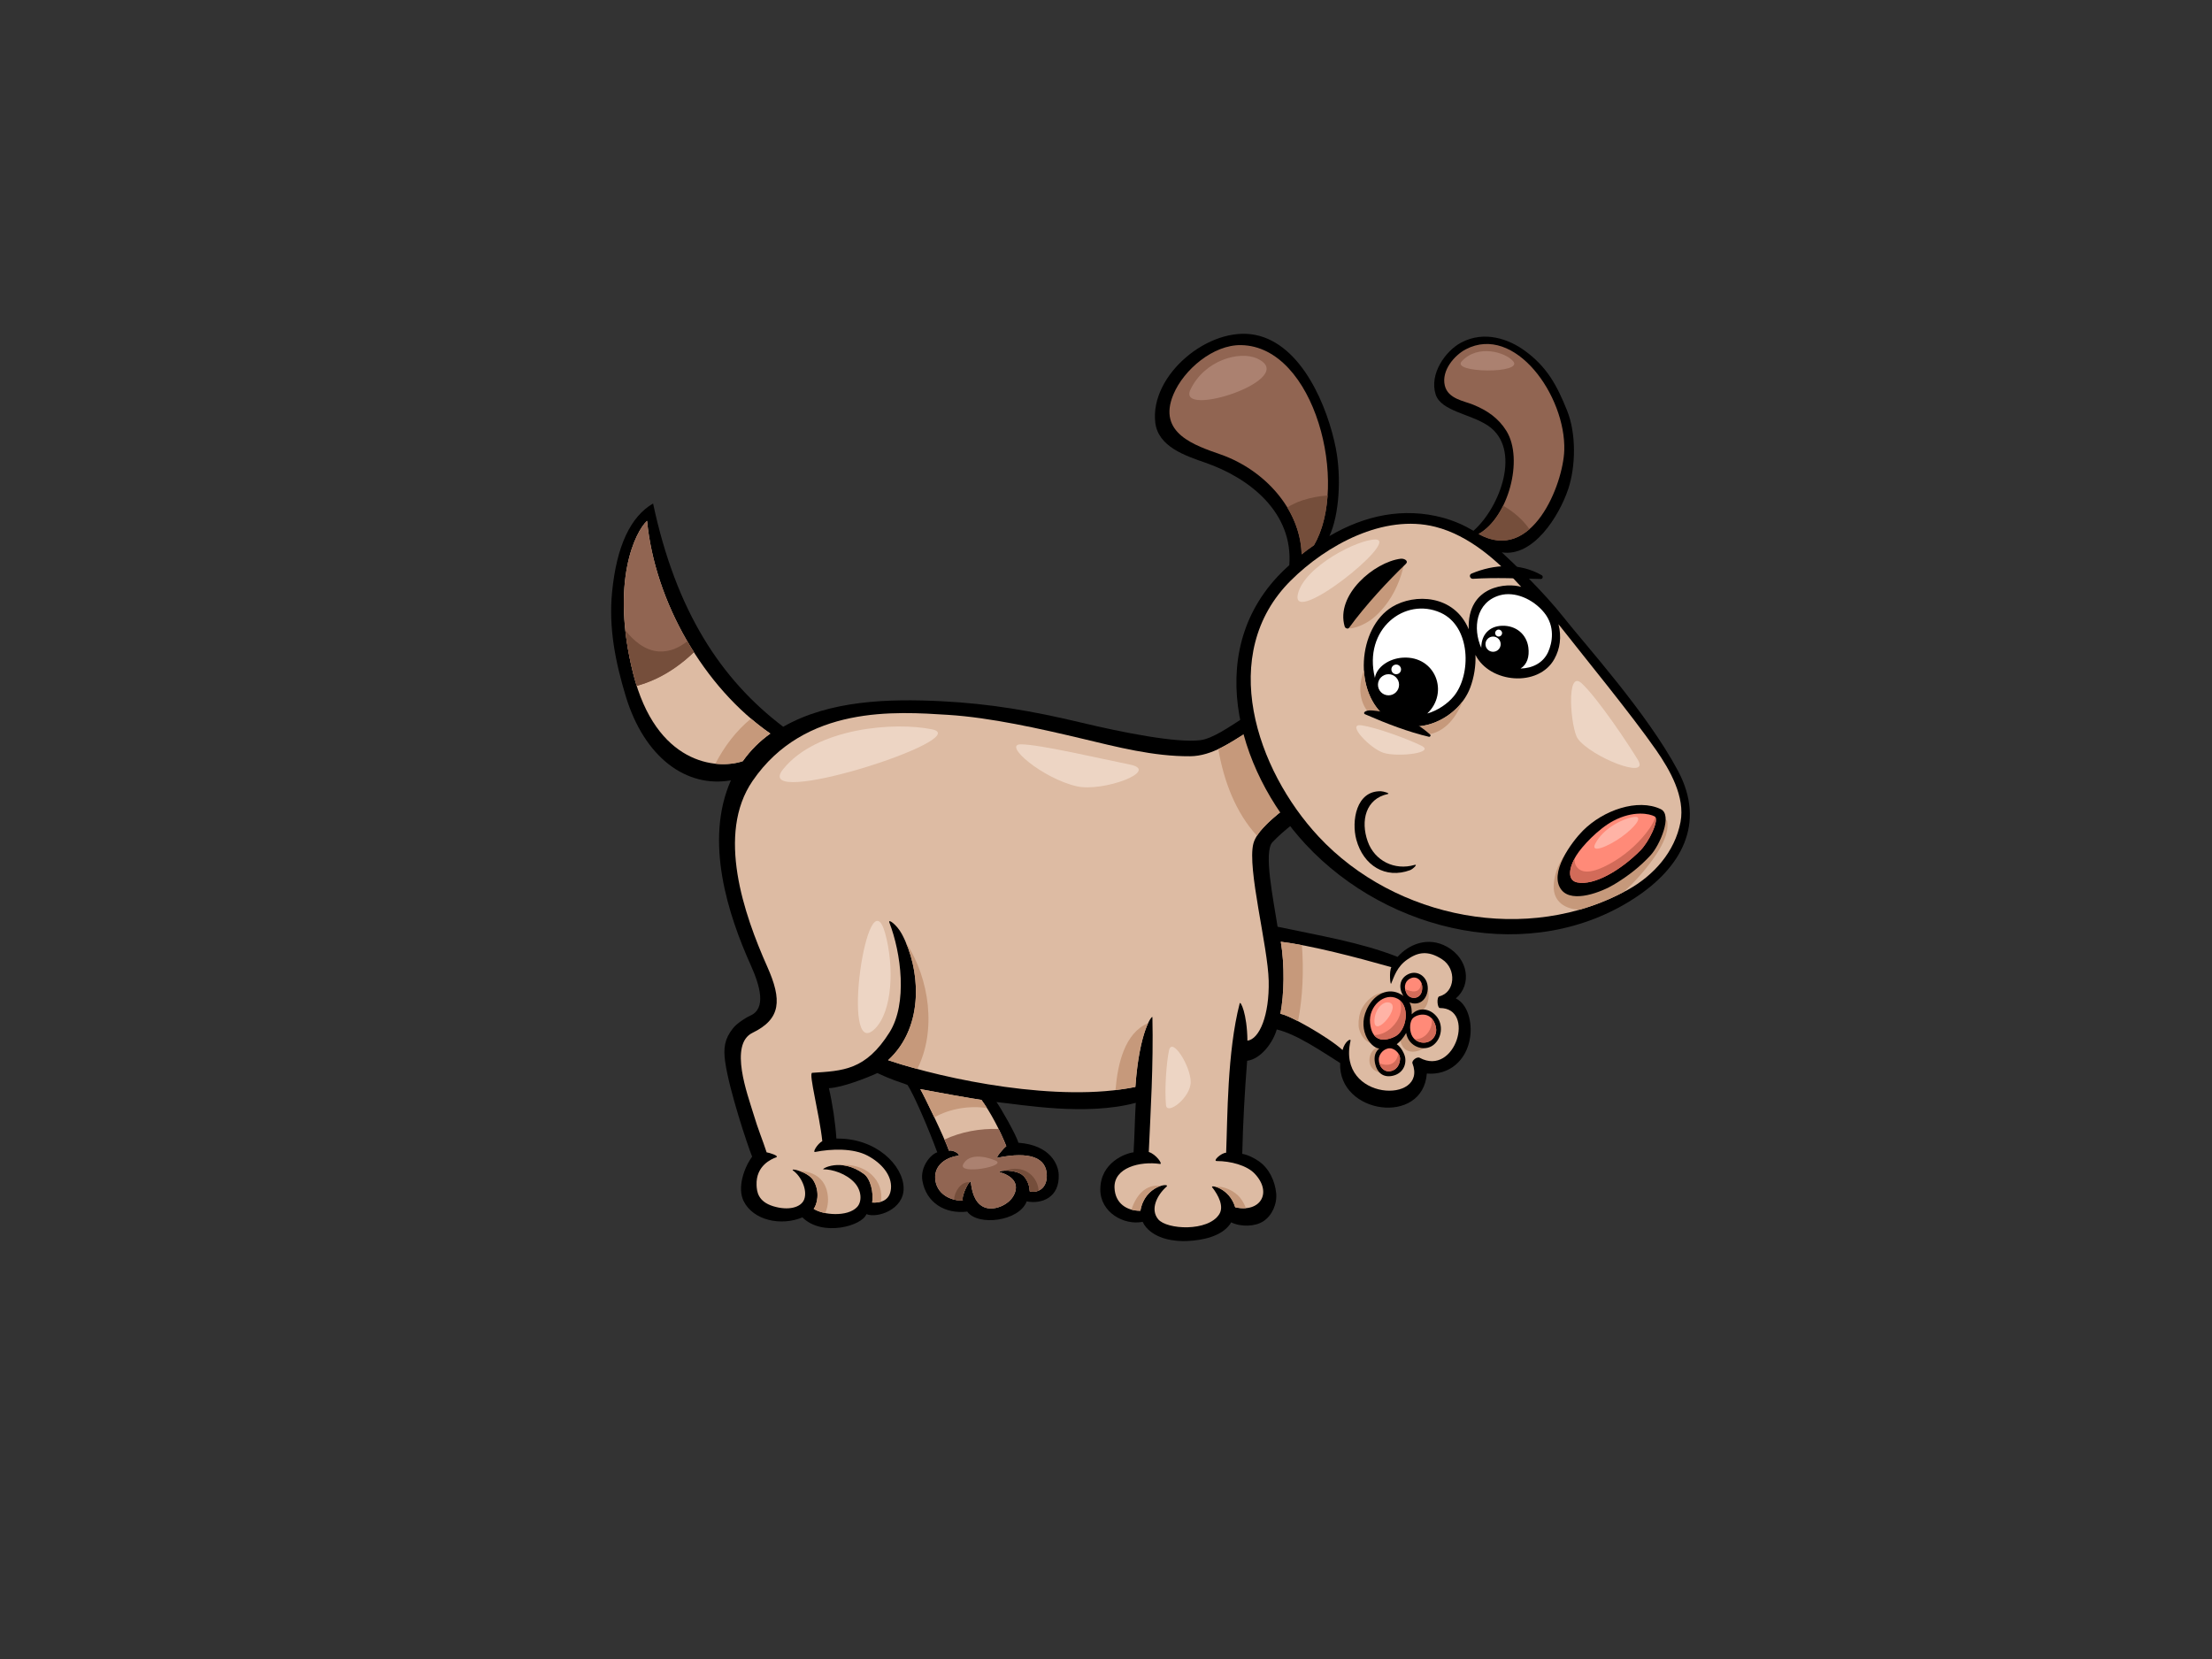<?xml version="1.0" encoding="utf-8"?>
<!-- Generator: Adobe Illustrator 17.0.0, SVG Export Plug-In . SVG Version: 6.00 Build 0)  -->
<!DOCTYPE svg PUBLIC "-//W3C//DTD SVG 1.1//EN" "http://www.w3.org/Graphics/SVG/1.1/DTD/svg11.dtd">
<svg version="1.1" id="Layer_1" xmlns="http://www.w3.org/2000/svg" xmlns:xlink="http://www.w3.org/1999/xlink" x="0px" y="0px"
	 width="800px" height="600px" viewBox="0 0 800 600" enable-background="new 0 0 800 600" xml:space="preserve">
<rect x="0" y="0" width="800" height="600" fill="#333333" stroke="none"/>
<g>
	<path d="M221.359,214.249c1.626-16.77,6.67-27.388,14.84-32.159c8.259,38.878,24.496,63.639,47.063,80.757
		c16.733-9.587,38.173-10.199,57.128-9.247c17.741,0.885,33.197,3.571,50.538,7.713c15.132,3.616,34.646,7.484,43.239,6.376
		c8.594-1.103,23.92-16.396,31.602-15.246c5.542,0.831,18.014,27.719,17.742,31.596c-0.278,3.887-14.831,11.667-23.285,20.517
		c-3.318,3.468,0.277,20.51,1.83,30.607c14.497,3.091,30.076,5.631,43.405,10.904c4.005-4.521,10.962-7.521,17.891-3.645
		c7.808,4.374,8.986,13.764,3.163,18.675c4.384,2.097,5.946,8.672,5.19,13.96c-1.234,8.631-7.761,13.904-15.672,13.201
		c-1.425,19.01-32.107,14.721-31.342-3.799c-6.721-4.233-15.689-10.411-22.933-12.152c-1.311,4.708-5.751,10.724-10.71,11.339
		c-0.927,11.805-1.513,22.569-1.766,33.654c2.181,0.419,4.166,1.423,5.998,2.683c3.734,2.578,5.818,7.121,6.265,11.519
		c0.386,3.851-1.432,8.149-4.722,10.243c-2.916,1.865-8.041,2.069-11.538,0.338c-0.132,0.222-0.264,0.451-0.425,0.668
		c-3.243,4.507-10.02,5.786-15.16,6.067c-5.197,0.289-11.574-0.777-15.16-4.921c-0.533-0.616-0.955-1.292-1.281-2.001
		c-6.785,1.351-15.315-3.434-15.315-11.676c0-9.856,9.219-13.154,12.025-13.463c0.378-5.887,0.436-11.906,0.796-17.903
		c-18.052,4.834-40.917,0.668-50.374-0.281c1.191,1.497,7.234,11.982,7.919,14.716c11.715,0.853,14.43,8.036,14.589,11.44
		c0.399,8.366-6.145,10.848-11.583,9.768c-2.668,7.225-17.702,9.058-21.493,3.695c-8.057,0.972-14.811-3.217-16.214-11.109
		c-0.883-4.972,2.881-9.543,5.363-10.332c-2.871-7.841-8.411-20.919-10.787-24.385c-3.564-1.288-6.108-2.028-10.87-4.277
		c-3.777,1.737-12.759,5.263-17.527,5.469c1.285,5.508,2.35,12.604,2.706,18.23c14.382-0.262,24.179,9.698,24.318,17.912
		c0.135,7.716-9.522,11.035-13.467,9.41c-1.439,4.186-15.817,8.372-23.142,1.176c-7.777,3.254-17.835,1.076-21.271-5.93
		c-2.29-4.686,0.015-11.81,3.092-16.038c-1.631-4.018-8.232-23.793-9.73-34.149c-0.753-5.192-0.205-8.48,2.802-12.271
		c1.361-1.719,4.34-3.715,6.273-4.578c5.816-2.593,3.591-10.604,0.13-18.31c-8.099-18.043-16.904-44.775-7.151-66.794
		c-16.044,2.83-31.303-8.159-38.062-30.509C222.542,239.327,220.118,227.075,221.359,214.249z"/>
	<path fill="#DDBBA3" d="M485.552,379.756c0.843-3.236,3.122-4.38,2.879-3.325c-5.061,21.89,28.117,22.921,22.4,8.122
		c-0.352-0.923,1.59-2.54,2.639-1.975c12.857,6.909,20.325-18.058,7.275-18.011c-0.917,0.007-1.271-3.979-0.148-4.248
		c5.667-1.384,6.311-9.881,0.977-13.364c-5.346-3.482-9-2.447-12.631,0.082c-3.724,2.59-4.694,6.07-5.818,8.699
		c-0.306,0.723-0.782-4.364,0.071-5.947c-12.925-3.646-28.832-7.812-39.975-9.198c1.427,8.45,1.228,19.128-0.161,26.089
		C466.029,366.922,480.434,375.087,485.552,379.756z"/>
	<path fill="#DDBBA3" d="M343.207,416.172c1.646-0.466,4.557,1.631,3.256,1.82c-5.01,0.718-9.023,4.03-8.128,9.173
		c0.897,5.147,6.124,7.234,9.871,6.98c-0.61-1.774,2.749-8.202,2.925-6.543c0.257,2.482,1.042,7.188,4.577,8.889
		c3.529,1.699,9.083-0.612,10.951-4.228c1.861-3.616,0.292-6.754-5.069-8.324c-1.121-0.326,3.399-1.305,7.192,0.392
		c2.015,0.903,3.528,3.534,3.65,6.532c2.753,0.659,6.153-0.891,6.153-5.616c0-6.667-6.275-8.889-17.78-6.537
		c-0.943,0.197,1.99-3.317,3.138-4.185c-2.224-5.617-5.716-12.289-8.987-16.738c-2.567-0.313-17.452-2.977-22.119-3.877
		C333.954,395.69,341.61,411.495,343.207,416.172z"/>
	<path fill="#DDBBA3" d="M277.513,349.661c5.312,11.933,5.03,18.845-5.359,23.871c-8.629,4.176-1.67,22.614,0.229,28.979
		c1.864,6.258,3.47,9.864,4.872,14.244c0.909,0.119,4.839,1.31,3.402,1.832c-1.442,0.518-7.324,2.872-7.034,10.017
		c0.094,2.353,0.497,5.929,5.987,7.634c5.495,1.699,10.136,0.493,11.243-2.484c1.233-3.31-1.044-8.238-3.922-10.335
		c-1.737-1.255,5.281,0.318,7.197,3.413c2.741,4.43,1.166,9.163,0.148,10.347c3.119,2.197,12.271,3.106,15.731-0.673
		c1.791-1.956,1.64-5.85-0.868-8.678c-2.985-3.362-8.155-4.968-11.348-4.931c-0.98,0.01,6.273-4.447,14.637,1.662
		c2.472,1.801,3.552,6.855,3.013,10.364c2.61,0.135,6.406-0.39,6.794-5.098c0.393-4.704-3.325-9.166-8.503-11.891
		c-5.163-2.725-13.069-2.487-18.948-1.31c-1.001,0.192,0.779-2.878,2.609-3.927c-1.029-9.76-5.052-24.607-3.664-24.697
		c11.166-0.715,19.352-0.917,27.979-14.639c6.584-10.478,4.19-28.703-0.05-39.695c-0.621-1.606,2.668,0.72,4.496,4.117
		c6.625,12.305,8.502,33.306-4.959,45.651c20.921,7.06,61.837,15.419,89.422,9.669c1.432-20.47,6.146-26.069,6.166-25.23
		c0.38,17.512-0.664,34.112-1.315,48.759c2.61,0.784,5.189,4.477,4.053,4.321c-7.191-1.05-16.737,1.304-16.444,8.645
		c0.225,5.695,4.545,8.347,9.366,8.292c1.587-9.354,11.097-10.18,9.433-8.704c-3.402,3.005-6.002,8.15-3.01,11.768
		c3.139,3.793,18.086,4.56,22.098-1.832c1.759-2.8-0.262-6.795-2.592-9.77c-0.736-0.935,6.256,0.222,8.345,7.269
		c9.023,2.101,13.604-5.217,7.063-12.147c-2.857-3.029-8.752-4.571-13.73-4.571c-1.564,0,1.568-2.928,3.4-3.01
		c0.526-12.685,0.35-36.33,4.896-54.003c0.276-1.076,2.689,3.668,2.799,13.485c4.365-0.582,7.966-9.174,7.695-21.642
		c-0.276-12.478-7.844-40.683-5.542-49.627c2.324-9.042,24.888-20.689,24.947-23.832c0.051-3.143-9.151-21.895-12.753-23.006
		c-3.605-1.103-6.43,1.599-13.549,5.981c-6.561,4.035-13.467,9.205-21.551,9.257c-13.284,0.086-26.364-3.344-39.194-6.398
		c-14.963-3.559-32.986-7.609-48.312-8.572c-18.697-1.177-51.87-3.661-70.729,23.926
		C259.021,301.67,269.016,330.572,277.513,349.661z"/>
	<path fill="#C6997B" d="M454.602,302.276c-7.619-8.339-11.919-19.481-13.996-31.36c3.977-1.869,7.712-4.445,11.337-6.67
		c7.119-4.381,9.944-7.084,13.549-5.981c3.602,1.112,12.804,19.863,12.753,23.006C478.192,284.097,459.996,293.776,454.602,302.276z
		"/>
	<path fill="#C6997B" d="M327.591,340.771c8.789,13.468,11.056,32.189,4.154,45.843c-3.882-1.058-7.439-2.131-10.55-3.182
		C333.617,372.036,332.973,353.272,327.591,340.771z"/>
	<path fill="#C6997B" d="M299.007,430.473c0.775,2.831,0.564,5.708-0.553,8.246c-1.732-0.33-3.238-0.878-4.18-1.542
		c1.018-1.184,2.593-5.917-0.148-10.347c-1.004-1.616-3.397-2.819-5.205-3.416C293.471,423.617,297.659,425.545,299.007,430.473z"/>
	<path fill="#C6997B" d="M448.444,433.108c0.946,1.177,1.665,2.479,2.159,3.838c-1.17,0.096-2.474,0-3.886-0.328
		c-1.445-4.872-5.228-6.923-7.182-7.422C442.733,428.828,446.643,430.868,448.444,433.108z"/>
	<path fill="#C6997B" d="M419.803,428.895c-2.529,0.787-6.401,3.318-7.361,8.991c-1.128,0.012-2.217-0.128-3.241-0.412
		C410.872,432.362,414.291,428.145,419.803,428.895z"/>
	<path fill="#C6997B" d="M315.096,424.719c3.034,2.785,4.02,6.273,3.536,9.884c-1.067,0.323-2.212,0.365-3.192,0.316
		c0.539-3.508-0.541-8.562-3.013-10.364c-3.08-2.252-6.008-3.064-8.424-3.194C308.004,420.98,312.264,422.127,315.096,424.719z"/>
	<path fill="#C6997B" d="M415.236,370.013c-1.513,3.197-3.719,10.192-4.619,23.087c-2.301,0.473-4.709,0.834-7.177,1.124
		C404.24,384.491,406.835,373.589,415.236,370.013z"/>
	<path fill="#DDBBA3" d="M229.009,243.602c8.256,32.748,30.092,34.879,39.626,31.688c2.815-3.994,6.188-7.286,9.968-9.985
		c-24.079-16.657-41.797-47.746-44.582-76.94C229.808,192.208,220.641,210.404,229.009,243.602z"/>
	<path fill="#C6997B" d="M470.857,341.813c0.677,9.223,0.331,18.529-1.398,27.52c-2.936-1.522-5.359-2.568-6.399-2.654
		c1.388-6.961,1.588-17.639,0.161-26.089C465.577,340.883,468.148,341.307,470.857,341.813z"/>
	<path fill="#C6997B" d="M515.372,354.912c0.004,0.007,0.008,0.007,0.013,0.015c2.39,4.295,1.779,10.885-3.984,11.914
		c-2.987,0.528-4.4-1.938-4.521-4.607C506.672,357.453,510.091,349.18,515.372,354.912z"/>
	<path fill="#C6997B" d="M517.037,370.442c0.141,0.145,0.299,0.173,0.447,0.153c4.857,5.925-6.844,13.368-10.24,7.789
		C503.683,372.531,512.101,365.41,517.037,370.442z"/>
	<path fill="#C6997B" d="M504.766,379.84c-0.078,0.145-0.103,0.321,0,0.508c1.489,2.799-0.197,6.428-3.229,7.365
		c-2.953,0.912-6.22-0.834-6.269-4.181C495.2,378.212,501.742,376.307,504.766,379.84z"/>
	<path fill="#C6997B" d="M500.494,358.993c4.592-0.145,5.852,4.911,4.74,8.598c-1.187,3.93-3.822,7.959-7.821,9.44
		c-0.155,0.059-0.257,0.158-0.316,0.288c-3.1,0.439-5.614-3.574-5.74-6.369c-0.098-2.087,0.223-4.265,1.179-6.154
		C493.978,361.957,497.131,359.105,500.494,358.993z"/>
	<path fill="#C6997B" d="M337.917,404.113c-2.281-4.815-4.517-9.302-5.081-10.202c4.667,0.9,19.552,3.564,22.119,3.877
		c0.664,0.903,1.335,1.909,2.005,2.972C350.9,399.786,343.562,400.879,337.917,404.113z"/>
	<path fill="#C6997B" d="M271.607,259.906c2.268,1.926,4.596,3.741,6.996,5.399c-3.781,2.699-7.154,5.991-9.968,9.985
		c-2.579,0.863-6.055,1.327-9.918,0.915C261.999,269.91,266.251,264.294,271.607,259.906z"/>
	<path fill="#916552" d="M346.463,417.992c1.301-0.188-1.61-2.286-3.256-1.82c-0.325-0.952-0.902-2.373-1.625-4.038
		c5.977-2.807,12.845-4.052,19.58-3.833c1.039,2.112,1.989,4.233,2.78,6.224c-1.149,0.868-4.081,4.381-3.138,4.185
		c11.505-2.351,17.78-0.13,17.78,6.537c0,4.724-3.4,6.275-6.153,5.616c-0.122-2.999-1.635-5.629-3.65-6.532
		c-3.793-1.697-8.313-0.718-7.192-0.392c5.361,1.569,6.93,4.708,5.069,8.324c-1.868,3.616-7.422,5.927-10.951,4.228
		c-3.535-1.7-4.32-6.406-4.577-8.889c-0.176-1.66-3.535,4.768-2.925,6.543c-3.747,0.254-8.974-1.833-9.871-6.98
		C337.44,422.022,341.452,418.71,346.463,417.992z"/>
	<path fill="#754E3B" d="M350.614,427.567c-0.961,1.014-2.884,5.199-2.408,6.578c-0.986,0.067-2.078-0.032-3.158-0.308
		C345.119,431.285,347.38,427.291,350.614,427.567z"/>
	<path fill="#754E3B" d="M363.546,423.372c6.118-2.259,11.575,1.382,12.101,7.219c-1.017,0.452-2.165,0.53-3.216,0.272
		c-0.122-2.999-1.635-5.629-3.65-6.532C366.969,423.522,364.994,423.325,363.546,423.372z"/>
	<path fill="#916552" d="M237.063,245.577c-2.224,1.031-4.485,1.842-6.77,2.489c-0.456-1.429-0.891-2.905-1.284-4.464
		c-8.367-33.198,0.799-51.394,5.012-55.237c1.545,16.186,7.681,32.951,16.947,47.516
		C246.874,239.811,242.259,243.158,237.063,245.577z"/>
	<path fill="#754E3B" d="M238.267,235.602c3.928,0.239,7.351-1.34,10.302-3.682c0.773,1.335,1.568,2.661,2.399,3.961
		c-4.094,3.931-8.709,7.277-13.905,9.696c-2.224,1.031-4.485,1.842-6.77,2.489c-0.456-1.429-0.891-2.905-1.284-4.464
		c-1.419-5.644-2.327-10.841-2.85-15.623C229.211,231.789,233.262,235.296,238.267,235.602z"/>
	<path d="M495.094,363.551c2.762-4.566,7.94-6.724,12.486-3.344c-1.73-2.599-1.64-6.117,1.535-7.787
		c2.731-1.445,5.701-0.118,6.822,2.604c0.883,2.146,0.415,5.125-1.274,6.749c-1.318,1.278-3.322,1.465-4.868,0.748
		c0.315,0.656,0.556,1.406,0.689,2.287c0.09,0.647,0.109,1.315,0.081,1.996c0.013,0.005,0.024,0.005,0.033,0.01
		c2.548-2.614,6.439-2.166,8.873,0.685c2.678,3.13,1.978,8.093-1.103,10.47c-3.356,2.585-9.022,0.555-9.809-4.39
		c-0.912,1.618-2.083,3.049-3.406,4.092c1.371,0.804,2.826,3.305,3.059,4.906c0.436,2.994-1.254,5.85-4.682,6.527
		c-3.413,0.674-5.466-1.292-6.162-4.26c-0.368-1.561-0.571-4.048,1.483-5.626C495.584,379.018,490.16,371.727,495.094,363.551z"/>
	<path fill="#FF8A78" d="M510.885,374.968c1.615,2.425,4.697,2.587,6.394,1.453c2.347-1.564,2.835-4.445,1.132-7.281
		c-2.109-3.517-6.637-2.109-7.688-0.572C509.671,370.109,509.766,373.291,510.885,374.968z"/>
	<path fill="#FF8A78" d="M514.285,358.208c0.568-3.401-1.702-5.179-3.726-4.536c-2.024,0.656-3.238,2.757-1.858,5.589
		C509.818,361.577,513.716,361.609,514.285,358.208z"/>
	<path fill="#FF8A78" d="M502.707,387.437c2.3-0.303,3.586-2.373,3.644-4.46c0.059-2.112-2.313-4.311-4.438-3.771
		c-2.124,0.542-3.3,2.541-3.252,4.018C498.738,385.732,500.412,387.73,502.707,387.437z"/>
	<path fill="#FF8A78" d="M504.327,374.968c4.534-2.107,5.83-11.252,1.137-13.764c-4.703-2.508-10.609,2.669-9.962,8.825
		C496.15,376.184,499.796,377.072,504.327,374.968z"/>
	<path d="M453.957,121.117c17.028,3.377,26.243,26.283,29.137,40.893c2.087,10.574,1.266,24.19-2.296,31.87
		c12.868-7.551,26.835-10.463,41.034-6.645c3.982,1.083,7.647,2.71,11.069,4.731c9.725-8.576,17.54-29.718,5.254-38.027
		c-6.336-4.282-16.983-5.21-18.929-11.285c-2.364-7.37,3.508-15.717,9.213-18.746c8.546-4.533,17.416-1.155,23.037,2.948
		c8.012,5.843,11.583,12.427,15.284,21.631c3.37,8.374,3.127,20.283,0.401,28.41c-3.303,9.824-12.623,24.66-24.011,22.87
		c4.086,3.789,14.985,14.119,22.549,23.736c7.572,9.617,30.103,34.446,41.2,55.335c10.162,19.123,1.001,34.943-15.381,45.757
		c-37.472,24.737-89.331,13.07-119.359-19.283c-25.074-27.019-38.124-72.307-5.867-100.914
		c1.457-18.834-14.049-31.424-30.427-37.087c-7.182-2.493-17.047-5.764-18.047-14.518
		C415.843,135.561,437.301,117.817,453.957,121.117z"/>
	<path fill="#916552" d="M565.74,162.869c0.614-19.68-17.878-45.789-35.613-36.542c-3.983,2.079-8.908,7.587-7.593,13.112
		c1.146,4.845,6.994,5.575,10.268,6.923c5.044,2.065,9.118,4.822,12.014,9.492c6.351,10.271,0.641,31.318-10.062,37.277
		C554.131,203.954,565.346,175.118,565.74,162.869z"/>
	<path fill="#FFFFFF" d="M558.456,221.545c-4.079-5.004-10.723-7.743-15.984-6.258c-8.738,2.472-9.901,12.029-6.75,18.998
		c0-4.689,2.849-7.856,7.594-7.97c5.009-0.131,8.817,3.12,9.434,7.836c0.437,3.305-0.429,6.164-2.82,7.632
		c4.174-0.103,8.074-1.904,9.928-5.868C561.43,232.544,562.539,226.551,558.456,221.545z"/>
	<path fill="#DDBBA3" d="M476.876,302.547c27.831,29.902,75.811,39.23,111.814,19.291c9.324-5.17,17.038-13.677,19.094-24.555
		c1.726-9.096-3.833-18.827-8.803-25.98c-8.986-12.935-26.142-33.824-35.334-45.557c1.168,4.682,0.563,8.845-1.472,12.552
		c-5.699,10.35-23.392,8.825-28.556-1.453c0.175,3.978-0.514,8.159-1.895,11.849c-4.176,11.156-19.329,18.46-29.811,11.099
		c-12.633-8.88-10.969-32.758,1.66-40.351c7.99-4.807,22.285-4.502,27.62,8.149c-0.637-15.991,14.086-16.899,18.974-15.33
		c-8.414-9.43-18.892-18.644-31.067-21.733c-18.683-4.746-39.4,6.632-52.227,19.392
		C440.083,236.532,454.434,278.449,476.876,302.547z"/>
	<path fill="#C6997B" d="M495.412,258.082c-0.696-0.673-1.312-1.426-1.804-2.316c-2.271-4.11-2.01-9.057-0.324-13.356
		c0.388,6.914,3.172,13.544,8.629,17.382c0.149,0.106,0.306,0.18,0.458,0.284c-2.069-0.784-4.183-1.408-6.32-1.823
		C495.841,258.189,495.628,258.137,495.412,258.082z"/>
	<path fill="#C6997B" d="M514.199,265.769c-2.138-1.177-4.359-2.37-6.644-3.466c7.807,1.823,16.53-2.138,21.411-8.633
		C526.287,260.416,521.488,265.924,514.199,265.769z"/>
	<path fill="#C6997B" d="M503.731,204.818c0.418-0.052,0.809-0.143,1.189-0.267c1.024-0.242,2.014-0.574,2.979-0.977
		c-1.174,5.658-3.532,11.327-7.201,15.818c-1.907,2.339-4.12,4.543-6.813,5.981c-1.393,0.745-2.864,1.393-4.419,1.716
		c-1.26,0.261-1.641,0.447-1.715-1.083c-0.034-0.639-0.064-1.282-0.005-1.924C488.548,215.651,495.957,209.062,503.731,204.818z"/>
	<path fill="#C6997B" d="M561.914,320.354c0.234-6.368,3.847-11.963,8.435-16.168c4.524-4.147,9.992-7.574,15.861-9.461
		c5.089-1.643,13.313-4.082,16.42,1.853c0.078,0.15,0.193,0.224,0.31,0.256c1.369,6.393-6.103,15.49-9.443,19.34
		c-2.019,2.321-4.142,4.568-6.449,6.522c-5.052,2.646-10.318,4.75-15.722,6.292C566.2,328.881,561.712,326.197,561.914,320.354z"/>
	<path fill="#FFFFFF" d="M516.184,258.05c3.724-1.029,7.387-3.54,9.63-6.275c6.36-7.785,6.184-25.179-4.763-30.162
		c-12.886-5.86-28.13,5.853-23.798,23.549c0.604-3.919,5.131-7.034,10.158-7.316C519.177,237.174,524.164,250.495,516.184,258.05z"
		/>
	<path fill="#916552" d="M441.593,164.408c15.492,5.464,28.693,19.542,29.164,36.08c1.426-1.147,2.916-2.242,4.449-3.292
		c12.823-21.824,0.447-71.93-26.362-72.381c-10.042-0.165-20.647,8.826-24.435,17.767
		C418.403,156.764,432.249,161.113,441.593,164.408z"/>
	<path fill="#754E3B" d="M543.631,182.897c3.792,2.163,7.112,5.051,9.515,8.485c-4.856,4.248-11.035,5.856-18.391,1.749
		C538.379,191.115,541.428,187.372,543.631,182.897z"/>
	<path fill="#754E3B" d="M471.088,180.941c2.804-0.903,5.922-1.557,9.053-1.722c-0.468,6.828-2.075,13.105-4.935,17.978
		c-1.534,1.05-3.023,2.144-4.449,3.292c-0.176-6.102-2.087-11.867-5.2-16.992C467.291,182.451,469.135,181.578,471.088,180.941z"/>
	<path d="M572.422,300.473c7.422-7.496,19.901-11.792,28.209-7.839c4.391,2.092-0.325,13.019-3.63,16.627
		c-3.756,4.102-7.959,7.414-13.201,10.592c-4.389,2.673-15.083,6.926-19.035,2.038C559.914,315.892,568.468,304.462,572.422,300.473
		z"/>
	<path fill="#FF8A78" d="M570.397,319.127c6.203,1.26,15.847-4.467,22.91-11.605c3.107-3.145,6.965-11.196,5.122-12.241
		c-1.847-1.039-7.738-2.218-14.911,1.579c-5.576,2.947-11.444,9.316-13.437,12.557C567.176,314.15,566.909,318.417,570.397,319.127z
		"/>
	<path fill="#D26B59" d="M517.721,368.255c0.25,0.254,0.485,0.542,0.69,0.885c1.703,2.836,1.215,5.717-1.132,7.281
		c-1.499,1.001-4.064,0.992-5.758-0.684C515.351,376.318,518.498,371.942,517.721,368.255z"/>
	<path fill="#D26B59" d="M508.376,357.727c0.142,0.102,0.287,0.207,0.432,0.311c0.149,0.092,0.288,0.103,0.41,0.066
		c0.536,0.212,1.088,0.375,1.651,0.436c2.33,0.251,3.057-1.386,3.116-3.214c0.346,0.753,0.495,1.717,0.299,2.883
		c-0.569,3.401-4.467,3.369-5.585,1.053c-0.287-0.582-0.443-1.13-0.51-1.638C508.254,357.653,508.312,357.692,508.376,357.727z"/>
	<path fill="#D26B59" d="M500.92,385.064c2.941,0.276,4.466-1.647,4.798-4.094c0.407,0.614,0.654,1.315,0.634,2.006
		c-0.058,2.087-1.344,4.158-3.644,4.46c-1.873,0.239-3.324-1.065-3.834-2.92C499.51,384.8,500.189,384.992,500.92,385.064z"/>
	<path fill="#D26B59" d="M503.277,371.641c2.973-2.778,4.237-6.706,2.852-9.987c3.875,2.994,2.499,11.316-1.802,13.314
		c-3.097,1.441-5.774,1.475-7.371-0.606C499.12,374.315,501.302,373.486,503.277,371.641z"/>
	<path fill="#D26B59" d="M569.435,310.561c-0.004,1.08,0.192,2.151,0.827,2.987c2.335,3.044,7.092,1.236,9.886-0.084
		c5.198-2.466,10.04-6.204,13.828-10.54c1.758-2.015,3.806-4.607,4.704-7.394c1.152,1.702-2.439,9.032-5.374,11.992
		c-7.063,7.138-16.707,12.865-22.91,11.605C567.19,318.469,567.162,314.814,569.435,310.561z"/>
	<path d="M499.47,286.169c0.938,0.034,3.449,0.787,2.448,1.001c-7.975,1.7-9.931,9.652-7.265,17.15
		c2.484,6.998,9.719,10.614,16.939,8.49c1.356-0.397-0.563,1.51-1.636,1.9c-8.841,3.255-16.86-1.611-19.425-11.057
		C488.727,296.991,490.456,285.874,499.47,286.169z"/>
	<path d="M496.332,256.951c9.041,0.801,15.799,4.104,20.904,8.721c0.37,0.333-0.019,0.893-0.441,0.794
		c-7.38-1.734-14.999-4.618-23.133-8.159C492.836,257.949,493.54,256.704,496.332,256.951z"/>
	<path d="M506.523,202.077c1.381-0.18,3.012,0.809,1.927,1.847c-6.178,5.902-14.684,15.029-20.57,23.161
		c-0.38,0.52-1.368,0.121-1.541-0.454C482.892,215.083,497.103,203.279,506.523,202.077z"/>
	<path d="M532.192,207.447c8.182-3.448,17.516-3.941,25.394,0.589c0.614,0.356,0.405,1.384-0.344,1.369
		c-8.264-0.195-16.26-0.589-24.522-0.072C531.64,209.401,531.121,207.903,532.192,207.447z"/>
	<path fill="#FFFFFF" d="M502.178,243.839c2.101,0,3.815,1.711,3.815,3.816c0,2.109-1.714,3.823-3.815,3.823
		c-2.112,0-3.82-1.714-3.82-3.823C498.357,245.55,500.066,243.839,502.178,243.839z"/>
	<path fill="#FFFFFF" d="M504.959,240.348c0.959,0,1.748,0.779,1.748,1.747c0,0.962-0.788,1.744-1.748,1.744
		c-0.966,0-1.745-0.782-1.745-1.744C503.214,241.127,503.993,240.348,504.959,240.348z"/>
	<path fill="#FFFFFF" d="M539.986,230.221c1.525,0,2.752,1.226,2.752,2.75c0,1.522-1.227,2.755-2.752,2.755
		c-1.519,0-2.747-1.233-2.747-2.755C537.239,231.447,538.467,230.221,539.986,230.221z"/>
	<path fill="#FFFFFF" d="M541.996,227.7c0.694,0,1.256,0.565,1.256,1.258c0,0.698-0.563,1.258-1.256,1.258
		c-0.695,0-1.261-0.56-1.261-1.258C540.734,228.265,541.301,227.7,541.996,227.7z"/>
	<path fill="#FFB3A6" d="M502.393,362.579c-2.719-0.641-5.474,3.342-5.306,6.975C497.372,375.42,507.136,363.693,502.393,362.579z"
		/>
	<path fill="#FFB3A6" d="M586.355,302.767c5.015-3.549,8.394-7.955,4.369-7.267c-4.279,0.732-11,4.248-13.778,9.644
		C575.049,308.837,581.504,306.206,586.355,302.767z"/>
	<path fill="#AB8170" d="M454.72,129.69c-6.393-2.967-19.127,0.565-24.191,11.253C425.47,151.629,470.468,137.002,454.72,129.69z"/>
	<path fill="#AB8170" d="M547.251,130.641c-2.75-3.202-12.686-6.317-18.595,0.034C524.682,134.942,551.201,135.253,547.251,130.641z
		"/>
	<path fill="#AB8170" d="M360.036,419.729c-4.003-1.7-9.73-2.551-11.692,1.377C346.381,425.04,364.65,421.697,360.036,419.729z"/>
	<path fill="#EDD5C4" d="M337.154,263.795c-13.333-2.792-41.742-0.74-53.931,14.404
		C271.032,293.338,353.038,267.118,337.154,263.795z"/>
	<path fill="#EDD5C4" d="M320.163,337.671c3.294,12.015,2.588,28.076-3.697,34.352C303.541,384.95,313.882,314.771,320.163,337.671z
		"/>
	<path fill="#EDD5C4" d="M592.396,274.873c-3.227-5.382-14.403-22.164-20.314-27.702c-5.911-5.542-3.946,16.534-1.475,19.947
		C575.406,273.765,596.831,282.262,592.396,274.873z"/>
	<path fill="#EDD5C4" d="M514.087,269.703c-4.494-2.247-16.252-6.648-21.793-7.385c-5.538-0.743,3.328,8.492,8.128,9.968
		C505.668,273.905,519.258,272.287,514.087,269.703z"/>
	<path fill="#EDD5C4" d="M497.596,195.122c-6.188-0.239-25.98,9.76-28.212,19.816C466.694,227.032,506.328,195.457,497.596,195.122z
		"/>
	<path fill="#EDD5C4" d="M422.783,379.924c-0.953,4.511-1.626,14.084-1.086,19.772c0.357,3.786,8.937-2.706,8.937-8.399
		C430.634,385.607,423.865,374.771,422.783,379.924z"/>
	<path fill="#EDD5C4" d="M408.596,276.505c-10.172-2.03-32.629-7.311-39.381-7.311c-6.747,0,7.876,12.375,20.253,15.186
		C398.936,286.534,419.841,278.757,408.596,276.505z"/>
</g>
</svg>
